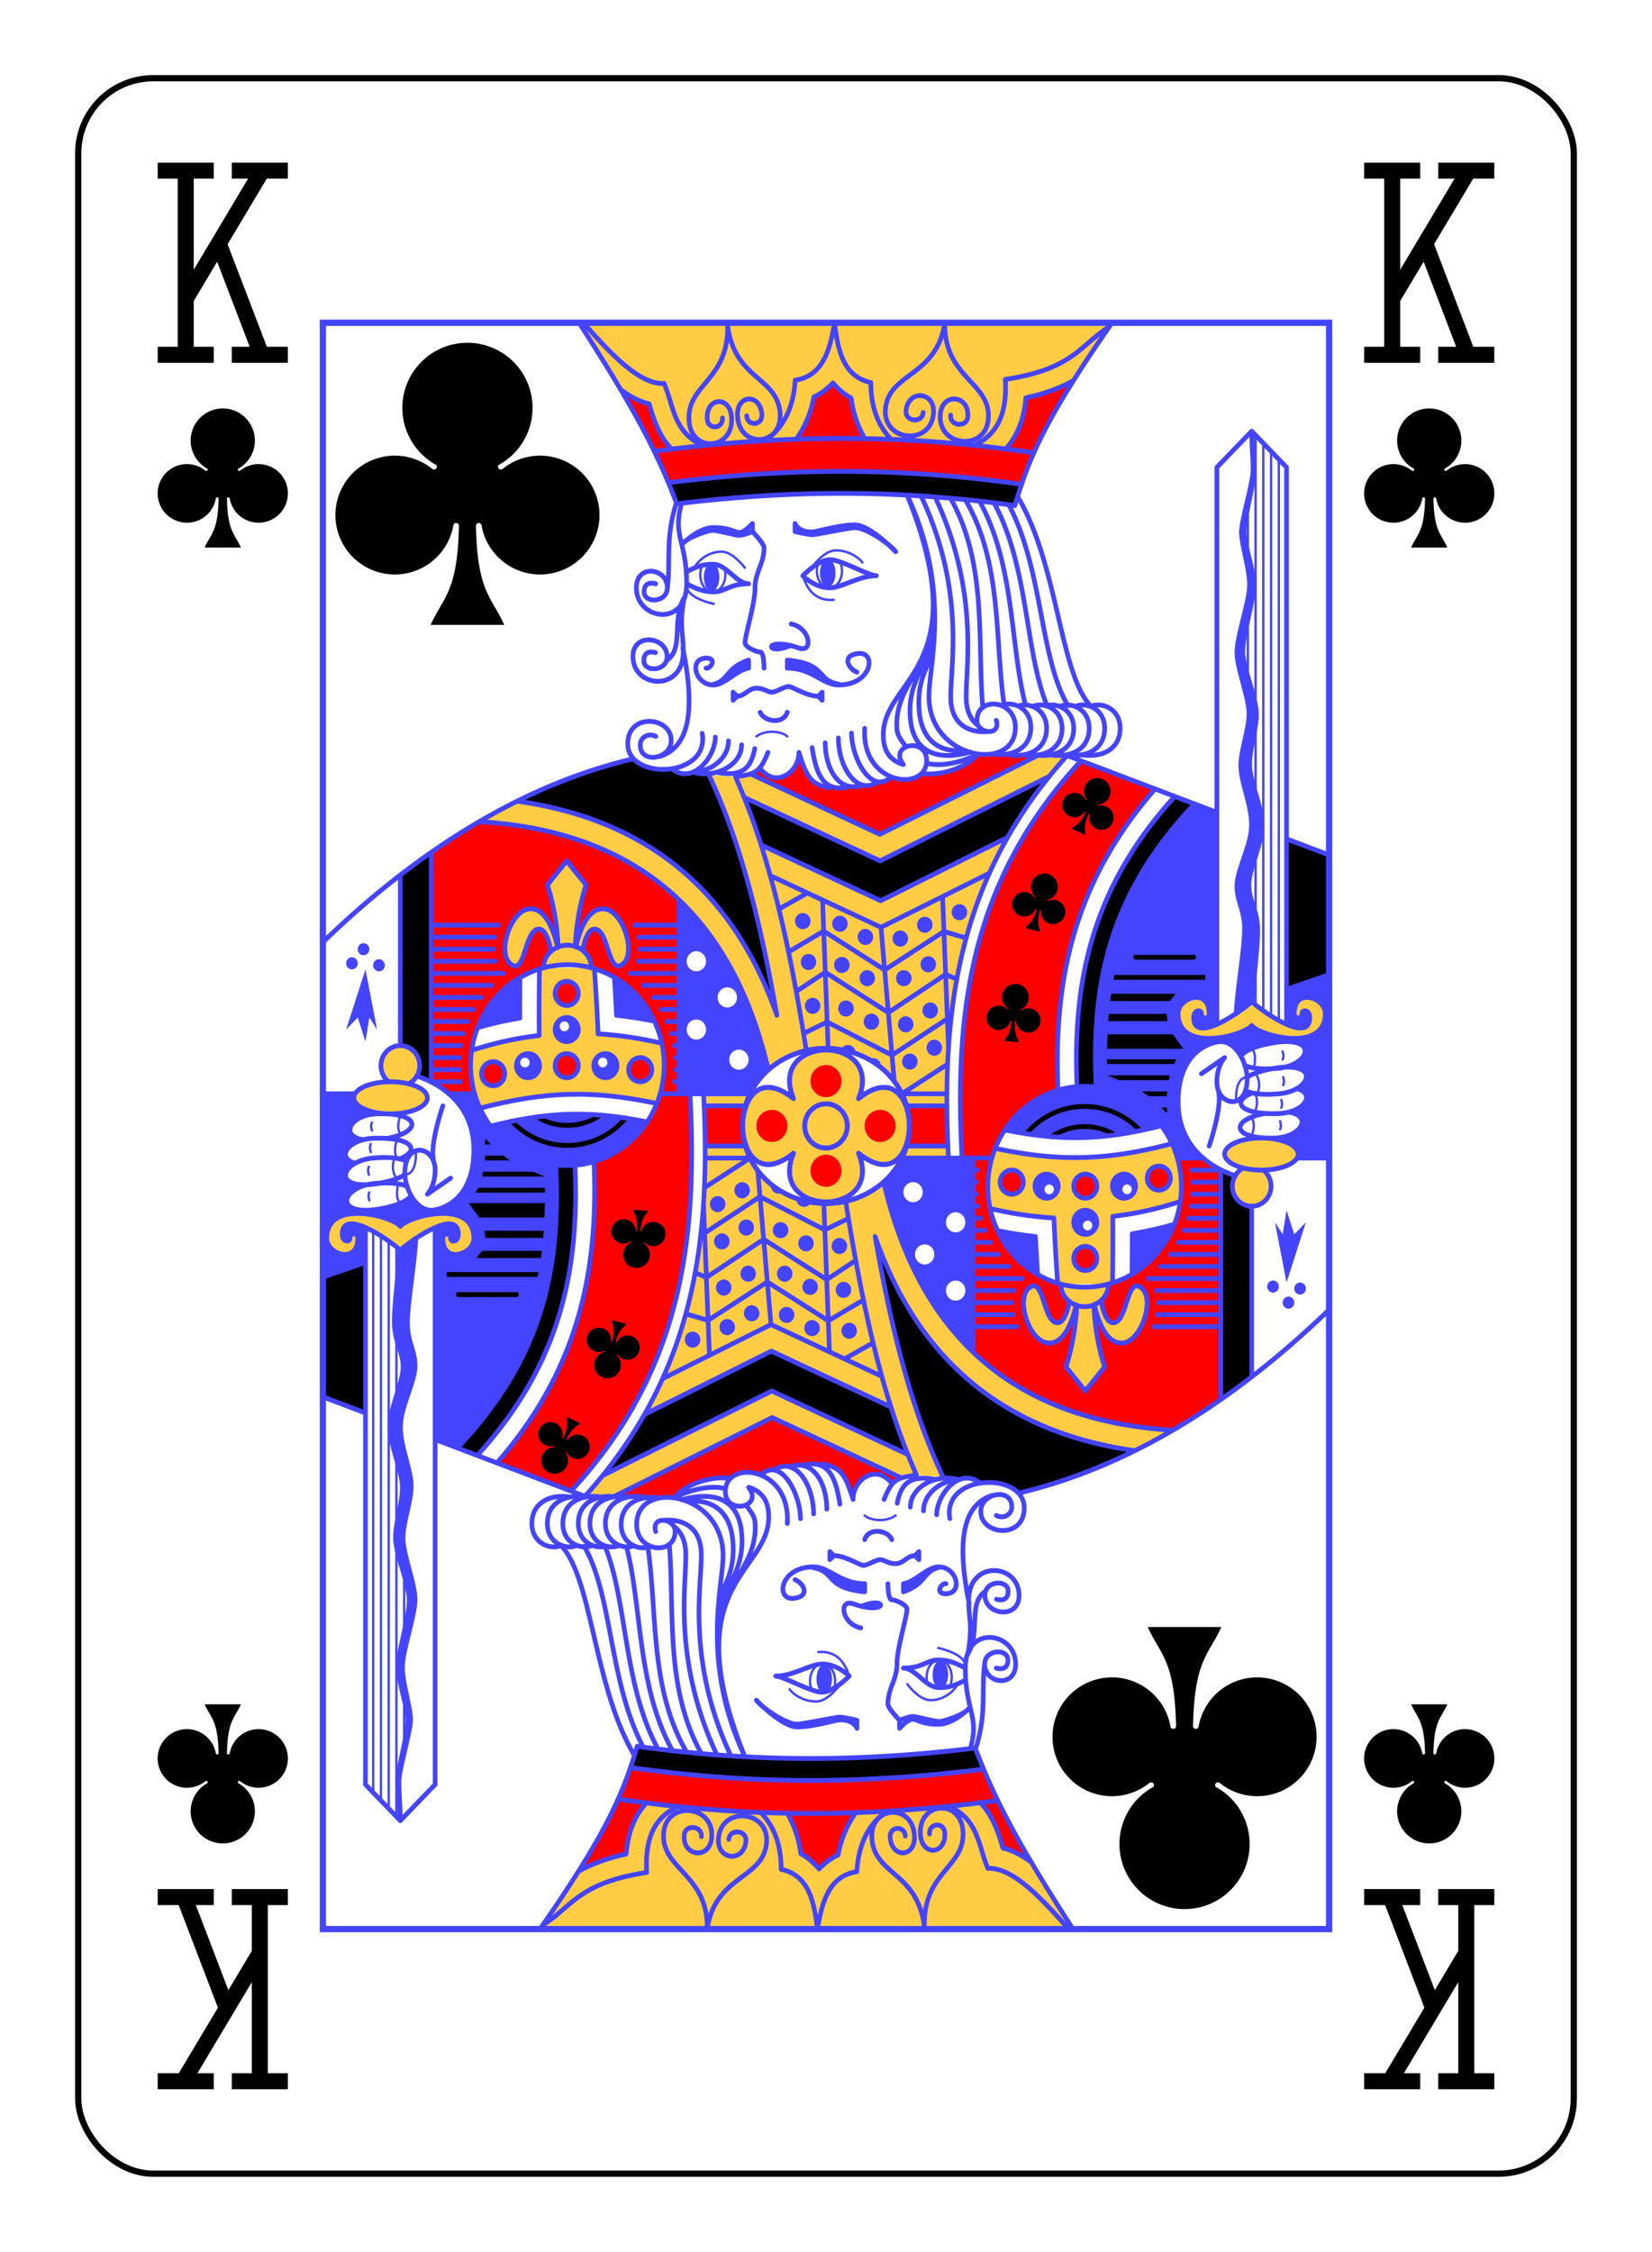 <?xml version="1.0" encoding="UTF-8" standalone="no"?>
<svg xmlns="http://www.w3.org/2000/svg" xmlns:xlink="http://www.w3.org/1999/xlink" class="card" face="KC" height="94mm" preserveAspectRatio="none" viewBox="-132 -180 264 360" width="69mm"><defs><symbol id="VCK" viewBox="-500 -500 1000 1000" preserveAspectRatio="xMinYMid"><path d="M-285 -460L-85 -460M-185 -460L-185 460M-285 460L-85 460M85 -460L285 -460M185 -440L-170 155M85 460L285 460M185 440L-10 -70" stroke="black" stroke-width="80" stroke-linecap="square" stroke-miterlimit="1.5" fill="none"></path></symbol><symbol id="SCK" viewBox="-600 -600 1200 1200" preserveAspectRatio="xMinYMid"><path d="M30 150C35 385 85 400 130 500L-130 500C-85 400 -35 385 -30 150A10 10 0 0 0 -50 150A210 210 0 1 1 -124 -51A10 10 0 0 0 -110 -65A230 230 0 1 1 110 -65A10 10 0 0 0 124 -51A210 210 0 1 1 50 150A10 10 0 0 0 30 150Z" fill="black"></path></symbol><symbol id="CK6" preserveAspectRatio="none" viewBox="0 0 1300 2000"><path stroke="#44F" stroke-linecap="round" stroke-linejoin="round" stroke-width="3" fill="none" d="M1205,585.225V501.004M1205,664.064V585.225M1205,736.068V664.064M1205,476.729V140M1235,868.537V170M1225,862.945V160M1215,856.566V150M1205,849.232V796.725M1195,230.035V218.912M1195,285.711V230.035M1195,370.186l10e-5,-27.113M1195,440.066V370.186M1200.558,904.105c3.887,4.861 4.604,9.572 2.486,23.824M1205,935c3.887,4.861 6.708,14.032 2.537,24.384M1203.41,958.186c3.887,4.861 4.655,15.264 0.895,23.768M1199.847,989.828c3.887,4.861 3.629,14.443 0.074,22.537M1240,907.258c1.276,3.844 1.458,7.25 0,10M1240.616,939.218c1.276,3.844 1.458,7.25 0,10M1238.152,967.503c1.276,3.844 1.458,7.25 0,10M1236.642,994.179c1.276,3.844 1.458,7.25 0,10M1193.849,939.442C1177.135,940 1180,970 1180,970M480,305c5,-10 19.189,-20 35,-20 15,0 30,20 30,20M630,307.109c0,0 15.591,-23.505 32.587,-23.701 16.869,-0.194 30.733,9.623 34.403,15.199M620,315c5,15 14.811,31.867 40,30M470,325c-3.264,17.638 35,25 35,25M518.899,305.825c0.711,2.408 1.101,5.027 1.101,7.767 0,11.823 -7.264,21.408 -16.225,21.408 -8.961,0 -16.225,-9.585 -16.225,-21.408 0,-4.157 0.898,-8.038 2.453,-11.323M668.26,297.641c1.512,3.253 2.383,7.08 2.383,11.175 0,11.823 -7.264,21.408 -16.225,21.408 -8.961,0 -16.225,-9.585 -16.225,-21.408 0,-3.679 0.703,-7.142 1.943,-10.166M560,515c15,-10 35,-5 40,0"></path><use xlink:href="#SCK" height="90" width="90" transform="translate(893,859)scale(1,0.963)rotate(5)translate(-45,-45)"></use><use xlink:href="#SCK" height="90" width="90" transform="translate(927,721)scale(1,0.963)rotate(15)translate(-45,-45)"></use><use xlink:href="#SCK" height="90" width="90" transform="translate(992,601)scale(1,0.963)rotate(25)translate(-45,-45)"></use></symbol><symbol id="CK5" preserveAspectRatio="none" viewBox="0 0 1300 2000"><path stroke="#44F" stroke-linecap="round" stroke-linejoin="round" stroke-width="6" fill="none" d="M522.899,3.48c9.297,67.907 63.934,63.432 67.753,108.843 3.441,40.921 -51.645,45.49 -54.872,4.551 -2.181,-27.669 29.204,-29.893 31.355,-2.601 1.075,13.646 -18.522,15.272 -19.597,1.625M522.899,3.48C524.357,72.037 469.728,76.624 473.07,122.076c3.011,40.956 58.098,36.388 54.872,-4.551 -2.181,-27.669 -33.506,-24.692 -31.355,2.601 1.075,13.646 20.673,12.021 19.597,-1.625M803.52,0.008c-1.617,68.432 60.021,74.375 56.2,119.751 -3.446,40.92 -65.701,35.012 -62.012,-5.886 2.493,-27.641 37.895,-23.902 35.436,3.364 -1.229,13.633 -23.377,11.53 -22.147,-2.102M803.499,0.01C792.848,67.581 731.196,61.822 726.837,107.146c-3.931,40.874 58.324,46.784 62.012,5.886 2.493,-27.641 -32.977,-30.629 -35.436,-3.364 -1.229,13.633 20.918,15.735 22.147,2.102M881.76,157.364c1.162,-1.191 2.297,-2.424 3.404,-3.7 13.508,-15.578 21.043,-36.194 22.979,-60.173C934.565,87.882 954.374,80.312 970,71.807M840.764,152.609C868.581,141.054 884.669,116.444 881.616,70.528 970.038,57.493 977.856,28.05 1016.116,4.804M384.638,83.186c11.354,8.151 23.456,14.705 36.844,17.809 3.267,10.612 6.91,23.055 14.428,36.765 3.727,6.796 8.659,13.439 14.821,19.612M490.657,153.044C452.771,135.41 453.483,104.497 440.895,75.58 408.942,77.337 370.459,37.367 336.36,-0.2M611.364,145.179c10.925,-14.516 19.051,-32.222 22.987,-52.756 9.534,-4.369 17.877,-10.464 24.628,-17.581 6.334,7.509 14.316,14.094 23.585,19.026 2.55,19.152 8.806,36.11 17.69,50.523M661.111,-4.759348e-7C654.888,34.596 646.015,66.138 610.121,71.521 608.01,108.173 593.554,131.478 571.811,146.878M734.47,145.372C718.002,129.079 707.963,106.586 707.944,74.453 672.417,66.93 665.355,34.91 661.111,-4.759348e-7c0,0 0,0 0,0M1019.418,0.214C930.312,123.368 911.818,170.701 893.877,227.738M331.331,0.603C399.557,102.391 431.379,159.184 457.191,225.525M446.332,199.147c173.564,-21.015 316.127,-17.023 456.431,1.998M457.051,225.432c165.82,-19.487 302.234,-15.745 436.89,2.144M428.129,160.035c187.255,-23.821 340.462,-19.284 490.611,1.877M-0.065,771.262C113.128,665.907 248.106,577.56 401.371,542.796M1155,609.634 959.395,538.071M1300,662.683l-55,-20.122M924.371,538.304 719.572,636.91 552.273,561.626M544.177,590.88 720,670 938.568,564.763M566.03,650.06l154.613,69.575 163.991,-78.958M577.896,688.297l143.174,64.427 140.143,-67.476M647.054,757.407l78.748,48.387 76.561,-47.889M649.065,808.666l81.47,50.197 74.01,-47.519M651.494,870.604l83.774,41.328 71.531,-45.383M800.589,714.438l7.728,189.336M625.965,709.928l-36.854,20.102M647.055,757.407l-45.62,26.06M649.065,808.666l-37.577,23.997M651.494,870.604 620.961,884.876M802.363,757.904l28.806,8.172M806.798,866.548l4.647,2.216M804.545,811.344l14.644,6.01M605.783,960 599.283,960M700.717,960l-6.5,-10e-6M460,960 460,718.461M440.885,924.274a125,125 0 0 1 -125,125 125,125 0 0 1 -125,-125 125,125 0 0 1 125,-125 125,125 0 0 1 125,125v0M961.508,538.871C815.969,693.799 799.004,865.22 808.188,1039.996M825.704,1039.985C816.305,864.718 832.722,697.903 979.428,545.419M949.775,955.531C943.889,822.19 968.125,698.475 1075.097,580.488M999.086,951.68C992.442,822.224 1015.816,711.505 1126.139,599.147M974.32,951.086C968.491,820.681 992.685,704.047 1100.521,589.751M677.5,1000A27.5,27.5 0 0 1 650,1027.5 27.5,27.5 0 0 1 622.5,1000 27.5,27.5 0 0 1 650,972.5 27.5,27.5 0 0 1 677.5,1000v0M692.055,965.938C709.004,925.848 680.221,905.826 650,905.238c-30.221,0.587 -59.004,20.61 -42.055,60.699 -45,-34.547 -65.377,2.234 -65.636,34.062 0.259,31.828 20.636,68.61 65.636,34.062 -16.95,40.089 11.834,60.112 42.055,60.699 30.221,-0.587 59.004,-20.61 42.055,-60.699 45,34.547 65.377,-2.234 65.636,-34.062 -0.259,-31.828 -20.636,-68.61 -65.636,-34.062v0M498.674,562.882c41.321,84.043 67.265,185.872 87.853,299.418C556.316,778.594 509.835,715.502 450.533,671.752 393.438,629.63 325.648,605.784 251.28,595.714M196.201,960H162.654M140,659.363V940M100,687.779V900M1214.918,1054.939A25,25 0 0 1 1225,1075v0a25,25 0 0 1 -25,25 25,25 0 0 1 -25,-25 25,25 0 0 1 14.281,-22.585M1179.074,1062.185C1156.123,1055.045 1105,1032.163 1105,970c0,-65 45,-75 55,-75 20,0 34.105,26.642 34.105,46.642 0,40 -39.105,33.772 -39.105,3.358 0,-20 10,-30 10,-30l-30,20M1260,1035a47.5,20 0 0 1 -47.5,20 47.5,20 0 0 1 -47.5,-20 47.5,20 0 0 1 47.5,-20 47.5,20 0 0 1 47.5,20v0M1193.849,939.442C1199.452,935.884 1208.185,932.532 1220,930v0c70,-15 59.845,26.263 15,30 -21.683,1.807 -36.039,-0.242 -43.223,-4.09M1258.165,953.489c25.294,6.414 10.023,30.033 -24.041,31.153 -50.432,1.659 -60.461,-15.413 -33.333,-25.699M1247.535,982.835c31.398,4.087 17.286,31.032 -17.147,32.231 -56.677,1.973 -59.351,-22.549 -13.184,-30.637M1185.958,913.445c3.48,-5.511 14.34,-11.303 32.413,-15.176v0c70,-15 59.845,26.263 15,30 -20.954,1.746 -35.065,-0.109 -42.474,-3.708M1157.097,957.322C1162.097,977.322 1145,1025 1145,1025M1155,873.428V180l45,-45 45,45v693.428M1105,860c0,-20 40,-32.707 40,0 0,7.453 -10,7.533 -10,0 0,-5 -9.929,-5.124 -10,5 -0.247,34.999 65,-10 75,-20 10,10 75.247,54.999 75,20 -0.071,-10.124 -10,-10 -10,-5 0,7.533 -10,7.453 -10,0 0,-32.707 40,-20 40,0 0,50 -85,27.6 -95,15 -10,12.6 -95,35 -95,-15v0M1200.408,845.624c1.908,-27.812 7.833,-71.455 7.302,-90.895 -0.682,-24.991 -10.74,-33.899 -11.286,-53.891 -0.546,-19.993 17.447,-51.39 16.765,-76.381 -0.682,-24.991 -15.3,-53.223 -15.846,-73.216 -0.546,-19.993 9.326,-45.271 8.781,-65.264 -0.546,-19.993 -17.089,-55.86 -17.634,-75.853 -0.546,-19.993 14.55,-64.526 14.005,-84.519 -0.546,-19.993 -11.856,-50.106 -12.265,-65.1 -0.409,-14.994 13.301,-62.439 12.892,-77.433C1202.711,168.078 1200.447,149.679 1200,135c-0.037,15.315 1.716,33.768 1.716,48.768 0,15 -15,62.053 -15,77.053 0,15 10.484,45.411 10.484,65.411 0,20 -16.305,64.105 -16.305,84.105 0,20 15.558,56.305 15.558,76.305 0,20 -10.558,45 -10.558,65 0,20 13.842,48.621 13.842,73.621 0,25 -18.842,55.895 -18.842,75.895 0,20 9.811,29.179 9.811,54.179 0,23.257 -10.174,80.862 -10.747,104.862M203.405,977.834c85.591,-21.582 147.294,-22.233 227.62,-5.818M279.805,804.715c-0.507,27.74 -0.591,55.303 -0.357,82.688 -30.264,3.329 -59.225,9.709 -87.14,18.529M350.728,804.292c2.057,26.958 3.642,53.992 4.812,81.079 26.316,1.508 53.676,5.313 82.16,11.718M217.225,1000.164c76.071,-18.433 129.859,-19.104 201.299,-5.165M254.644,815.468c-0.216,16.81 -0.265,33.535 -0.23,50.209 -18.617,2.97 -36.774,6.973 -54.477,11.922M428.173,869.543c-16.592,-3.257 -32.855,-5.668 -48.802,-7.302 -0.814,-15.765 -1.727,-31.52 -2.813,-47.256M330,880a15,15 0 0 1 -15,15 15,15 0 0 1 -15,-15 15,15 0 0 1 15,-15 15,15 0 0 1 15,15v0M330,835a15,15 0 0 1 -15,15 15,15 0 0 1 -15,-15 15,15 0 0 1 15,-15 15,15 0 0 1 15,15v0M330,925a15,15 0 0 1 -15,15 15,15 0 0 1 -15,-15 15,15 0 0 1 15,-15 15,15 0 0 1 15,15v0M280,925a15,15 0 0 1 -15,15 15,15 0 0 1 -15,-15 15,15 0 0 1 15,-15 15,15 0 0 1 15,15v0M235,935a15,15 0 0 1 -15,15 15,15 0 0 1 -15,-15 15,15 0 0 1 15,-15 15,15 0 0 1 15,15v0M380,925a15,15 0 0 1 -15,15 15,15 0 0 1 -15,-15 15,15 0 0 1 15,-15 15,15 0 0 1 15,15v0M425,930a15,15 0 0 1 -15,15 15,15 0 0 1 -15,-15 15,15 0 0 1 15,-15 15,15 0 0 1 15,15v0M285.242,803.2a30.653,27.5 0 0 1 -0.01,-0.7 30.653,27.5 0 0 1 30.653,-27.5 30.653,27.5 0 0 1 30.653,27.5v0a30.653,27.5 0 0 1 -0.011,0.741M303.336,777.964C300.167,763.716 289.4,725.933 265,730c-23.937,3.989 -41.639,59.017 -20,70 16.945,8.601 16.09,-46.873 35,-45 9.353,0.926 13.581,21.494 14.691,28.027M304.095,777.143c4.4e-4,0.008 8.8e-4,0.016 10e-4,0.024M325.938,776.554C327.446,750.406 331.614,724.785 340,700l-25,-30 -25,30c8.449,24.971 12.617,50.791 14.095,77.143M325.937,776.57c3e-4,-0.005 6.1e-4,-0.011 9.1e-4,-0.016M335.565,781.59C336.989,773.911 341.253,755.866 350,755c18.91,-1.873 18.055,53.601 35,45 21.639,-10.983 3.937,-66.011 -20,-70 -24.002,-4 -34.812,32.494 -38.175,47.247M177.596,945l-38.541,10e-6M176.176,930 140,930M176.207,915 140,915M178.039,900 140,900M181.582,885l-41.582,10e-6M187.125,870 140,870M194.607,855l-54.607,-2e-5M204.609,840 140,840M217.781,825l-77.781,2e-5M233.264,810l-93.264,-3e-5M222.865,795 140,795M220.217,780l-80.217,2e-5M221.762,765 140,765M226.447,750H140M460,945h-5.826M460,930h-4.406M460,915h-4.436M460,900h-6.271M460,885h-9.812M460,870H444.662M460,855H437.189M460,840h-32.812M460,825l-46.006,10e-6M460,810l-63.174,-10e-6M460,795H407.115M460,780H409.783M460,765H408.238M460,750H403.553M1300,1040h-41.57M1245,830l55,-18.333M865.539,536.833c25.59,3.759 49.271,-7.043 49.106,-33.284 -0.151,-23.912 -23.268,-33.143 -37.899,-27.026M885.893,538.011c25.59,3.759 49.271,-7.043 49.106,-33.284 -0.146,-23.15 -21.819,-32.541 -36.477,-27.564M905.893,538.011c25.59,3.759 49.271,-7.043 49.106,-33.284 -0.151,-23.912 -23.268,-33.143 -37.899,-27.026M920.893,538.011c25.59,3.759 49.271,-7.043 49.106,-33.284 -0.144,-22.841 -21.244,-32.288 -35.886,-27.755M940.893,538.011c25.59,3.759 49.271,-7.043 49.106,-33.284 -0.151,-23.912 -23.268,-33.143 -37.899,-27.026M960.893,538.011c25.59,3.759 49.271,-7.043 49.106,-33.284 -0.151,-23.912 -23.268,-33.143 -37.899,-27.026M980.893,538.011c25.59,3.759 49.271,-7.043 49.106,-33.284 -0.151,-23.912 -23.268,-33.143 -37.899,-27.026M754.939,214.828c58.346,120.263 27.109,213.533 28.095,252.466C785,545 895,560 894.644,503.549 894.424,468.549 845,465 845,495c-0.589,16.604 31.333,20.568 25,0M772.98,215.893c58.234,119.781 37.199,213.163 38.182,251.981 0.82,32.388 23.432,43.343 49.503,41.019M791.001,216.953c57.746,119.272 39.18,212.217 40.16,250.92 0.414,16.365 6.392,27.258 15.569,33.731M811.034,218.617c47.441,81.937 34.363,176.107 41.472,260.645M830.075,220.354C877.756,299.707 867.694,390.717 880.005,475M848.35,222.124c45.916,80.088 39.247,178.279 59.153,252.778M867.13,224.324c44.889,80.253 39.318,181.402 67.873,251.109M886.073,226.539c44.622,81.12 39.369,189.049 76.428,250.118M897.635,216.501C949.209,300.14 951.802,432.027 990,475M774.524,561.152C804.212,565.214 839.251,548.55 845,537.053M755,215C846.368,433.509 720.994,442.801 724.062,515.888 724.908,536.029 735,545 748.285,549.575M779.956,548.381c21.553,5.252 48.56,-2.6 66.067,-11.301M790.445,381.673c-9.302,47.959 -51.778,73.173 -48.878,123.24 0.654,11.282 7.62,16.121 11.394,23.114M789.697,396.481c-10.502,31.11 -33.464,50.383 -31.002,92.875 3.099,53.494 45.332,53.94 77.633,45.163M788.25,411.562c-8.795,19.553 -20.033,35.141 -18.103,68.44 2.595,44.789 31.606,55.442 59.938,52.572M700,505c-4.579,71.226 80,80 80,40 0,-30 -50,-20 -30,5M683,511c0,30 24.833,77.835 51.129,54.581M666,517c0,35 22.575,70.896 49.356,55.678M649,523c0,30 16,62 46.421,53.226M632,529c5,30 13,56 45.453,49.033M615,535c10,30 15,40 39.615,43.97M575,535c-10,23.797 -15.385,26.851 -40,30M558,530.241C553,554.038 542.453,565.526 510,560M541,525.481C541,549.278 510.421,566.959 480,560M507,515.962c0,23.797 -28.117,58.868 -54.413,40.421M490,511.203C500,566.729 395,570 393.916,525.213 392.943,484.997 450,490 450,520c0,23.643 -40.818,30.224 -40,5 0.266,-8.218 10,-15 20,-10M565,555c20,25 50,5 50,-20M524,520.722c0,20.171 -20.534,37.883 -45.319,38.573M463.466,224.87C451.463,265.442 470,272.05 470,325c0,55 -65,45 -65,5 0,-30 40,-25 40,0 0,18.405 -30,20 -30,5 0,-15 15,-10 15,-10M456.513,224.828c-14.602,44.608 -6.856,72.643 -11.642,107.215M429.684,410.692c0,0 -15,-5 -15,10 0,15 30,13.405 30,-5 0,-25 -44.105,-30.411 -44.105,-0.411 0,40 64.421,44.718 65,-5C465.877,384.618 460,380 466.736,342.638 450,370 466.9,406.048 444.105,420.411M465,405c18.917,89.457 2.83,125.099 -30,135M465,275c0,0 20,-20 40,-20 20,0 27.543,6.061 32.537,6.305C543.061,261.576 550,255 555,250v10c0,0 -12.053,4.663 -17.053,4.663 -5,0 -26.044,-5.808 -34.179,-6.305C499.795,258.115 471.543,266.395 465,275M740,285c0,0 -32.906,-33.284 -52.906,-33.284 -20,0 -49.3,8.524 -54.294,8.768C627.276,260.755 615,260 610,250v10c0,0 17.389,3.842 22.389,3.842 5,0 50.166,-9.234 55.936,-8.768C704.21,256.356 733.457,276.395 740,285M555,260c0,0 15,15 15,20 0,20 -11.716,30.411 -11.716,50.411 0,20 -13.284,59.589 -12.874,68.284C545.646,403.689 560,410 565,410c5,0 5,20 5,20M605,375c25,5 28.974,36.325 10,30 -45,-15 -45,10 -12.537,-2.463M530,460v10l5,-5 -5,-5v0M645,460v10l-5,-5 5,-5v0M535,465c10,0 15,-10 25,-10 10,0 15,5 20,5 5,0 16.568,-7.126 21.568,-7.126C606.568,452.874 625,465 640,465M565,485c5.861,12.36 30,15 35,0M470,310c10,-5 20,-10 35.747,-9.179C521.537,301.644 535,325 550,325c-25,0 -30,10 -45,10 -15,0 -25,-5 -35,-10M620,315c0,0 20,-20 35,-20 15,0 50,20 60,20 -22.347,-0.051 -44.764,15 -60,15 -20,0 -35,-15 -35,-15M495,430c5.819,1.439 15,-12.658 0,-12.446 -22.653,0.321 -14.297,33.469 9.464,33.432C519.068,450.963 535,432.099 550,430v-10c-30,10 -25,25 -45,30M690,435c-12.381,-5 -19.673,-21.471 2.428,-23.217C715,410 710,450 667.297,450.986 645.72,451.484 632.317,430 600,430v-10c52.098,5 36.947,25 66.505,30M757.847,1000A107.847,96.548 0 0 1 650,1096.548 107.847,96.548 0 0 1 542.153,1000 107.847,96.548 0 0 1 650,903.452 107.847,96.548 0 0 1 757.847,1000v0M533.149,565.48c44.801,97.376 70.461,213.438 91.431,340.761M721.07,752.725 738.183,944.621M645.539,718.736l7.249,184.842M551.963,960 435.613,960M806.262,960 748.01,960M748.007,959.995l59.21,-37.006M201.986,621.105c182.606,10.658 322.191,96.312 373.563,309.079M754.227,975h51.22M492.499,975h52.346"></path></symbol><symbol id="CK4" preserveAspectRatio="none" viewBox="0 0 1300 2000"><path fill="black" d="M672.932,185.051c-70.695,-0.111 -145.242,4.245 -226.6,14.096l10.719,26.285c165.82,-19.487 302.234,-15.744 436.891,2.145l8.82,-26.432C828.225,191.039 753.053,185.177 672.932,185.051ZM401.371,542.795c-51.871,11.766 -101.648,29.669 -149.643,52.605 73.92,10.384 141.71,34.23 198.805,76.352 59.302,43.75 105.782,106.842 135.994,190.549C565.939,748.755 539.995,646.926 498.674,562.883L425,555ZM938.568,564.764 720,670 544.178,590.879l21.852,59.182 154.613,69.574 163.99,-78.959zm161.953,24.988C992.685,704.048 968.491,820.681 974.32,951.086l24.766,0.594C992.443,822.223 1015.815,711.504 1126.139,599.146ZM1245,642.299v187.727l55,-18.357V662.613ZM139.914,659.406c-13.638,9.143 -39.99,28.348 -39.99,28.348L100,900c13.807,0 25,11.193 25,25 0,4.939 -1.431,9.543 -4.184,13.057 5.064,1.281 12.006,3.796 19.5,7.492L140,940ZM1050,787c-4.057,-0.057 -4.057,6.057 0,6h75c4.057,0.057 4.057,-6.057 0,-6zm-27.457,25 -1.141,6H1140v-6zm-4.174,23.5 -1.242,9h77.267l7.236,-9zm-2.996,25 -0.814,9h76.51l-1.035,-9zm-1.726,25.5 -0.492,18h98.631l-13.719,-18zm-0.602,31 0.133,6h86.402l3.066,-6zm0.447,20 14.803,6h64.621l1.395,-6zm44.559,20 8.865,6h23.383l0.357,-6zm25.17,20 5.519,6h2.035l-0.543,-6zm-725.148,6.648a3,3 0 0 0 -1.604,0.529c-11.457,7.663 -25.357,12.096 -40.584,12.096 -13.727,0 -26.375,-3.605 -37.129,-9.928a3,3 0 1 0 -3.041,5.172c11.669,6.861 25.391,10.756 40.17,10.756 16.394,0 31.485,-4.793 43.92,-13.109a3,3 0 0 0 -1.732,-5.516zm33.119,3.672a3,3 0 0 0 -2.297,1.055c-17.731,20.208 -43.762,32.898 -73.01,32.898 -27.389,0 -51.952,-11.127 -69.527,-29.137a3,3 0 1 0 -4.295,4.189c18.666,19.127 44.806,30.947 73.822,30.947 30.986,0 58.688,-13.479 77.52,-34.941a3,3 0 0 0 -2.213,-5.012z"></path></symbol><symbol id="CK3" preserveAspectRatio="none" viewBox="0 0 1300 2000"><path fill="#44F" d="M1200,135c-0.037,15.315 1.717,33.768 1.717,48.768 0,15 -15,62.053 -15,77.053 0,15 10.484,45.412 10.484,65.412 0,20 -16.307,64.104 -16.307,84.104 0,20 15.559,56.307 15.559,76.307 0,20 -10.559,45 -10.559,65 0,20 13.842,48.621 13.842,73.621 0,25 -18.842,55.895 -18.842,75.895 0,20 9.812,29.178 9.812,54.178 0,23.257 -10.175,80.864 -10.748,104.863l20.449,-14.576c1.908,-27.812 7.832,-71.454 7.301,-90.895 -0.682,-24.991 -10.739,-33.898 -11.285,-53.891 -0.546,-19.993 17.448,-51.39 16.766,-76.381 -0.682,-24.991 -15.302,-53.224 -15.848,-73.217 -0.546,-19.993 9.327,-45.271 8.781,-65.264 -0.546,-19.993 -17.089,-55.859 -17.635,-75.852 -0.546,-19.993 14.552,-64.527 14.006,-84.52 -0.546,-19.993 -11.856,-50.105 -12.266,-65.1 -0.409,-14.994 13.302,-62.439 12.893,-77.434C1202.712,168.078 1200.447,149.679 1200,135ZM652.26,294.029a10,17.5 0 0 0 -10,17.5 10,17.5 0 0 0 10,17.5 10,17.5 0 0 0 10,-17.5 10,17.5 0 0 0 -10,-17.5zm-150.045,5.174a10,17.5 0 0 0 -10,17.5 10,17.5 0 0 0 10,17.5 10,17.5 0 0 0 10,-17.5 10,17.5 0 0 0 -10,-17.5zM550,420c-30,10 -25,25 -45,30l-0.535,0.986C519.068,450.964 535,432.099 550,430Zm50,0v10c32.317,0 45.721,21.485 67.297,20.986L666.506,450C636.948,445 652.098,425 600,420Zm526,179.061c-110.185,112.444 -133.558,223.164 -127.121,352.562 49.771,5.739 90.761,41.014 104.746,88.152l33.434,0.154C1119.776,1025.488 1105,1003.421 1105,970c0,-65 45,-75 55,-75 10.714,0 19.736,7.646 25.881,18.133 3.557,-5.198 14.418,-10.991 32.49,-14.863 66.707,-14.294 60.623,22.506 20.529,29.049 36.973,-3.507 38.855,15.323 19.521,26.08 21.321,5.563 13.378,23.555 -10.729,29.428 31.239,4.095 17.127,31.041 -17.062,32.982 17.353,3.768 29.369,10.889 29.369,19.191 0,1.834 -0.586,3.61 -1.627,5.148L1300,1040.029V662.668l-55,-20.164 -0.103,230.912c16.051,6.826 30.219,7.928 30.104,-8.416 -0.071,-10.124 -10,-10 -10,-5 0,7.533 -10,7.453 -10,0 0,-32.707 40,-20 40,0 0,50 -85,27.6 -95,15 -4.206,5.299 -21.68,12.325 -40.516,14.977 -0.269,0.038 -0.539,0.075 -0.809,0.111 -1.133,0.152 -2.269,0.292 -3.408,0.41C1130.54,893.06 1105,887.407 1105,860c0,-20 40,-32.707 40,0 0,7.453 -10,7.533 -10,0 0,-5 -9.929,-5.124 -10,5 -0.114,16.128 13.68,15.268 29.783,8.551L1155,609.209Zm112.9,328.258c-1.969,0.187 -4.011,0.42 -6.182,0.738 2.14,-0.166 4.202,-0.415 6.182,-0.738zM460.174,718.588 459.896,960 550.65,960.072 575.322,929.25C552.679,836.103 513.073,767.382 460.174,718.588Zm362.207,5.328a10,10 0 0 0 -10,10 10,10 0 0 0 10,10 10,10 0 0 0 10,-10 10,10 0 0 0 -10,-10zM620,735a10,10 0 0 0 -10,10 10,10 0 0 0 10,10 10,10 0 0 0 10,-10 10,10 0 0 0 -10,-10zm48.029,3.283a10,10 0 0 0 -10,10 10,10 0 0 0 10,10 10,10 0 0 0 10,-10 10,10 0 0 0 -10,-10zm109.605,1.232a10,10 0 0 0 -10,10 10,10 0 0 0 10,10 10,10 0 0 0 10,-10 10,10 0 0 0 -10,-10zm-76.764,15.189a10,10 0 0 0 -10,10 10,10 0 0 0 10,10 10,10 0 0 0 10,-10 10,10 0 0 0 -10,-10zm45.154,2.053a10,10 0 0 0 -10,10 10,10 0 0 0 10,10 10,10 0 0 0 10,-10 10,10 0 0 0 -10,-10zM52.5,772.5a7.5,7.5 0 0 0 -7.5,7.5 7.5,7.5 0 0 0 7.5,7.5 7.5,7.5 0 0 0 7.5,-7.5 7.5,7.5 0 0 0 -7.5,-7.5zm430,10c6.904,0 12.5,5.596 12.5,12.5 0,6.904 -5.596,12.5 -12.5,12.5 -6.904,0 -12.5,-5.596 -12.5,-12.5 0,-6.904 5.596,-12.5 12.5,-12.5zm144.889,3.402a10,10 0 0 0 -10,10 10,10 0 0 0 10,10 10,10 0 0 0 10,-10 10,10 0 0 0 -10,-10zm154.762,2.875a10,10 0 0 0 -10,10 10,10 0 0 0 10,10 10,10 0 0 0 10,-10 10,10 0 0 0 -10,-10zm-111.658,0.82a10,10 0 0 0 -10,10 10,10 0 0 0 10,10 10,10 0 0 0 10,-10 10,10 0 0 0 -10,-10zM37.5,790a7.5,7.5 0 0 0 -7.5,7.5 7.5,7.5 0 0 0 7.5,7.5 7.5,7.5 0 0 0 7.5,-7.5 7.5,7.5 0 0 0 -7.5,-7.5zm35,2.5A7.5,7.5 0 0 0 65,800 7.5,7.5 0 0 0 72.5,807.5 7.5,7.5 0 0 0 80,800 7.5,7.5 0 0 0 72.5,792.5ZM55,805l-25,75 15,-15 10,30 5,-30 10,15zm648.334,1.018a10,10 0 0 0 -10,10 10,10 0 0 0 10,10 10,10 0 0 0 10,-10 10,10 0 0 0 -10,-10zm47.207,0a10,10 0 0 0 -10,10 10,10 0 0 0 10,10 10,10 0 0 0 10,-10 10,10 0 0 0 -10,-10zm-373.895,9.004c0.997,15.698 1.91,31.454 2.725,47.219 15.947,1.634 32.21,4.046 48.732,7.035 -11.308,-23.03 -29.273,-41.879 -51.457,-54.254zM254.529,815.438c-24.402,13.713 -43.634,35.351 -54.459,61.779 17.57,-4.566 35.727,-8.569 54.344,-11.539 -0.036,-16.674 0.013,-33.4 0.115,-50.24zM522.5,827.5c6.904,0 12.5,5.596 12.5,12.5 0,6.904 -5.596,12.5 -12.5,12.5 -6.904,0 -12.5,-5.596 -12.5,-12.5 0,-6.904 5.596,-12.5 12.5,-12.5zm110.227,13a10,10 0 0 0 -10,10 10,10 0 0 0 10,10 10,10 0 0 0 10,-10 10,10 0 0 0 -10,-10zm43.104,3.285a10,10 0 0 0 -10,10 10,10 0 0 0 10,10 10,10 0 0 0 10,-10 10,10 0 0 0 -10,-10zm108.783,2.463a10,10 0 0 0 -10,10 10,10 0 0 0 10,10 10,10 0 0 0 10,-10 10,10 0 0 0 -10,-10zm-75.943,13.957a10,10 0 0 0 -10,10 10,10 0 0 0 10,10 10,10 0 0 0 10,-10 10,10 0 0 0 -10,-10zm44.336,3.285a10,10 0 0 0 -10,10 10,10 0 0 0 10,10 10,10 0 0 0 10,-10 10,10 0 0 0 -10,-10zM315,865a15,15 0 0 0 -15,15 15,15 0 0 0 15,15 15,15 0 0 0 15,-15 15,15 0 0 0 -15,-15zm167.5,2.5c6.904,0 12.5,5.596 12.5,12.5 0,6.904 -5.596,12.5 -12.5,12.5 -6.904,0 -12.5,-5.596 -12.5,-12.5 0,-6.904 5.596,-12.5 12.5,-12.5zm-170.459,2.441a6.026,6.074 0 0 1 6.027,6.074 6.026,6.074 0 0 1 -6.027,6.074 6.026,6.074 0 0 1 -6.025,-6.074 6.026,6.074 0 0 1 6.025,-6.074zm477.91,22.693a10,10 0 0 0 -10,10 10,10 0 0 0 10,10 10,10 0 0 0 10,-10 10,10 0 0 0 -10,-10zm-111.658,6.568a10,10 0 0 0 -9.105,5.867l19.084,4.783a10,10 0 0 0 0.021,-0.65 10,10 0 0 0 -10,-10zM537.5,905c6.904,0 12.5,5.596 12.5,12.5 0,6.904 -5.596,12.5 -12.5,12.5 -6.904,0 -12.5,-5.596 -12.5,-12.5 0,-6.904 5.596,-12.5 12.5,-12.5zm220.842,4.877a10,10 0 0 0 -10,10 10,10 0 0 0 10,10 10,10 0 0 0 10,-10 10,10 0 0 0 -10,-10zM265,910a15,15 0 0 0 -15,15 15,15 0 0 0 15,15 15,15 0 0 0 15,-15 15,15 0 0 0 -15,-15zm100,0a15,15 0 0 0 -15,15 15,15 0 0 0 15,15 15,15 0 0 0 15,-15 15,15 0 0 0 -15,-15zm-3.393,4.941a6.026,6.074 0 0 1 6.025,6.074 6.026,6.074 0 0 1 -6.025,6.074 6.026,6.074 0 0 1 -6.027,-6.074 6.026,6.074 0 0 1 6.027,-6.074zM261.025,915a6.026,6.074 0 0 1 6.027,6.074 6.026,6.074 0 0 1 -6.027,6.074A6.026,6.074 0 0 1 255,921.074 6.026,6.074 0 0 1 261.025,915Zm450.107,0.623a10,10 0 0 0 -5.623,1.732l15.465,10.043a10,10 0 0 0 0.158,-1.775 10,10 0 0 0 -10,-10zm-385.545,69.748c-33.881,0.246 -68.068,5.053 -108.615,14.904 22.599,29.839 58.518,48.998 98.912,48.998 42.75,0 80.488,-21.459 102.834,-54.234 -33.579,-6.552 -63.236,-9.885 -93.131,-9.668z"></path></symbol><symbol id="CK2" preserveAspectRatio="none" viewBox="0 0 1300 2000"><path fill="red" d="M330,835a15,15 0 0 1 -15,15 15,15 0 0 1 -15,-15 15,15 0 0 1 15,-15 15,15 0 0 1 15,15zM330,925a15,15 0 0 1 -15,15 15,15 0 0 1 -15,-15 15,15 0 0 1 15,-15 15,15 0 0 1 15,15zM235,935a15,15 0 0 1 -15,15 15,15 0 0 1 -15,-15 15,15 0 0 1 15,-15 15,15 0 0 1 15,15zM425,930a15,15 0 0 1 -15,15 15,15 0 0 1 -15,-15 15,15 0 0 1 15,-15 15,15 0 0 1 15,15zM139.82,945.306c7.62,3.718 15.839,8.658 23.19,14.922l33.176,-0.048c-3.453,-11.245 -5.302,-23.36 -5.302,-35.905 10e-6,-58.338 39.964,-107.342 94.008,-121.128l0.349,0.054c-0.007,-0.233 -0.01,-0.466 -0.01,-0.7 0,-7.817 3.635,-14.872 9.465,-19.676C293.581,776.494 289.353,755.926 280,755c-18.91,-1.873 -18.055,53.601 -35,45 -21.639,-10.983 -3.937,-66.011 20,-70 24.4,-4.067 35.167,33.716 38.336,47.964l0.759,-0.82C302.617,750.791 298.449,724.971 290,700l25,-30 25,30c-8.386,24.785 -12.554,50.406 -14.062,76.554l0.887,0.693C330.188,762.494 340.998,726 365,730c23.937,3.989 41.639,59.017 20,70 -16.945,8.601 -16.09,-46.873 -35,-45 -8.747,0.866 -13.011,18.911 -14.708,26.302 6.749,4.751 11.246,12.504 11.246,21.198 0,0 -0.004,0.494 0.335,0.738 54.217,13.902 94.012,62.822 94.012,121.037 0,12.296 -1.775,24.177 -5.178,35.564l24.588,0.162 -0.034,-241.332c-67.099,-62.058 -155.93,-91.59 -258.1,-97.65 -21.19,11.91 -42.063,24.819 -62.295,38.421L140,940ZM600.074,1000a20,20 0 0 1 -20,20 20,20 0 0 1 -20,-20 20,20 0 0 1 20,-20 20,20 0 0 1 20,20zM670,944.171a20,20 0 0 1 -20,20 20,20 0 0 1 -20,-20 20,20 0 0 1 20,-20 20,20 0 0 1 20,20zM492.279,974.457c0.903,16.641 1.104,34.162 1.149,50.803l53.451,-0.341c-3.026,-7.745 -4.501,-16.506 -4.569,-24.919 0.07,-8.615 1.614,-17.593 4.745,-25.429M949.495,955.597c-40.89,11.85 -72.976,43.679 -85.452,84.269l-38.424,0.127c-9.314,-175.274 7.103,-342.09 153.56,-494.674l95.939,35.134C968.125,698.475 943.889,822.19 949.495,955.597ZM869.189,535.838l55.182,2.466 -204.799,98.606 -167.212,-75.257c4.803,-1.49 8.364,-3.585 12.055,-6.76C585,580 615,560 615,535c10,30 15,40 39.615,43.97 28.317,-1.168 56.271,-2.887 77.742,-14.417 16.018,6.956 33.704,5.118 42.247,-4.035 29.608,4.696 64.647,-11.968 69.861,-23.703 8.364,1.277 17.089,1.043 24.724,-0.977zM385.068,83.802c10.924,7.535 23.026,14.089 36.414,17.193 3.267,10.612 6.91,23.055 14.428,36.765 3.727,6.796 8.659,13.439 14.083,19.651 56.069,-6.631 109.767,-10.662 161.315,-12.313 10.983,-14.435 19.109,-32.141 23.045,-52.675 9.534,-4.369 17.877,-10.464 24.628,-17.581 6.334,7.509 14.316,14.094 23.585,19.026 2.55,19.152 8.806,36.11 17.092,50.458 62.52,0.996 122.871,5.51 182.229,12.897 1.037,-1.05 2.172,-2.283 3.279,-3.56 13.508,-15.578 21.043,-36.194 22.979,-60.173 26.421,-5.609 46.231,-13.179 61.298,-20.946C932.027,129.866 915.355,165.636 902.969,200.448 762.459,182.124 619.895,178.132 445.947,198.207 430.242,162.076 411.849,127.382 385.068,83.802Z"></path></symbol><symbol id="CK1" preserveAspectRatio="none" viewBox="0 0 1300 2000"><path fill="#FC4" d="M315.885,799.273c-12.562,0 -24.692,1.853 -36.105,5.371 -0.482,27.81 -0.564,55.373 -0.33,82.758 -30.264,3.329 -59.226,9.711 -87.205,18.668 -0.918,6.037 -1.359,12.068 -1.359,18.203 0,19.372 4.407,37.715 12.396,53.82 85.715,-21.842 147.417,-22.492 227.926,-6.012 6.301,-14.68 9.678,-30.85 9.678,-47.809 0,-9.419 -1.041,-18.594 -3.1,-27.301 -28.568,-6.289 -55.929,-10.094 -82.244,-11.602 -1.17,-27.087 -2.756,-54.122 -4.695,-81.094 -11.011,-3.262 -22.783,-5.004 -34.961,-5.004zM315,865a15,15 0 0 1 15,15 15,15 0 0 1 -15,15 15,15 0 0 1 -15,-15 15,15 0 0 1 15,-15zm-50,45a15,15 0 0 1 15,15 15,15 0 0 1 -15,15 15,15 0 0 1 -15,-15 15,15 0 0 1 15,-15zm100,0a15,15 0 0 1 15,15 15,15 0 0 1 -15,15 15,15 0 0 1 -15,-15 15,15 0 0 1 15,-15zM285.242,803.2a30.653,27.5 0 0 1 -0.01,-0.7 30.653,27.5 0 0 1 30.653,-27.5 30.653,27.5 0 0 1 30.653,27.5v0a30.653,27.5 0 0 1 -0.011,0.741M303.336,777.964C300.167,763.716 289.4,725.933 265,730c-23.937,3.989 -41.639,59.017 -20,70 16.945,8.601 16.09,-46.873 35,-45 9.353,0.926 13.581,21.494 14.691,28.027M325.938,776.554C327.446,750.406 331.614,724.785 340,700l-25,-30 -25,30c8.449,24.971 12.617,50.791 14.095,77.143M335.565,781.59C336.989,773.911 341.253,755.866 350,755c18.91,-1.873 18.055,53.601 35,45 21.639,-10.983 3.937,-66.011 -20,-70 -24.002,-4 -34.812,32.494 -38.175,47.247M692.055,965.938C709.004,925.848 680.221,905.826 650,905.238c-30.221,0.587 -59.004,20.61 -42.055,60.699 -45,-34.547 -65.377,2.234 -65.636,34.062 0.259,31.828 20.636,68.61 65.636,34.062 -16.95,40.089 11.834,60.112 42.055,60.699 30.221,-0.587 59.004,-20.61 42.055,-60.699 45,34.547 65.377,-2.234 65.636,-34.062 -0.259,-31.828 -20.636,-68.61 -65.636,-34.062zM625.332,910.537c-1.29,-7.872 -2.6,-15.699 -3.928,-23.484 1.33,7.788 2.648,15.604 3.941,23.479zm124.392,49.792 56.495,-0.442c0.754,-109.529 18.217,-216.805 78.238,-318.928L720.643,719.635 566.141,650.158c-9.748,-29.54 -20.637,-57.824 -32.992,-84.678l-34.475,-2.598c41.321,84.043 67.265,185.872 87.854,299.418C556.316,778.594 509.835,715.502 450.533,671.752 393.438,629.63 325.649,605.785 251.816,595.359c-16.482,7.737 -33.214,16.435 -49.742,25.709 182.001,10.664 321.309,95.862 372.763,308.34C635,890 711.038,893.671 749.724,960.329ZM609.779,823.213c0.128,0.657 0.259,1.311 0.387,1.969 -0.128,-0.658 -0.259,-1.312 -0.387,-1.969zm3.334,17.41c0.19,1.013 0.377,2.032 0.566,3.047 -0.189,-1.015 -0.377,-2.034 -0.566,-3.047zm2.693,14.621c0.351,1.93 0.701,3.861 1.049,5.797 -0.347,-1.937 -0.698,-3.866 -1.049,-5.797zm1.723,9.6c1.228,6.89 2.437,13.817 3.629,20.779 -1.191,-6.965 -2.402,-13.887 -3.629,-20.779zM1214.918,1054.939A25,25 0 0 1 1225,1075v0a25,25 0 0 1 -25,25 25,25 0 0 1 -25,-25 25,25 0 0 1 14.281,-22.585M1260,1035a47.5,20 0 0 1 -47.5,20 47.5,20 0 0 1 -47.5,-20 47.5,20 0 0 1 47.5,-20 47.5,20 0 0 1 47.5,20zM1105,860c0,-20 40,-32.707 40,0 0,7.453 -10,7.533 -10,0 0,-5 -9.929,-5.124 -10,5 -0.247,34.999 65,-10 75,-20 10,10 75.247,54.999 75,20 -0.071,-10.124 -10,-10 -10,-5 0,7.533 -10,7.453 -10,0 0,-32.707 40,-20 40,0 0,50 -85,27.6 -95,15 -10,12.6 -95,35 -95,-15zM961.508,538.871 924.371,538.304 719.572,636.91 552.731,561.53C548.522,563.039 542.702,564.015 535,565l9.177,25.88L720,670 938.71,564.549c7.323,-8.75 14.87,-17.238 22.798,-25.678zM330.918,0c45.534,67.912 74.949,115.887 97.158,159.965 187.307,-23.752 340.515,-19.215 490.885,1.271C936.893,122.397 965.058,75.351 1019.584,0ZM806.262,960l-58.252,3e-5 6.218,15h51.22zm-254.299,7e-5 -59.368,-2e-5L492.499,975h52.346z"></path></symbol><rect id="XCK" width="160.8" height="256.8" x="-80.4" y="-128.4"></rect></defs><rect x="-240" y="-336" width="480" height="672" fill="white"></rect><rect width="239" height="335" x="-119.5" y="-167.5" rx="12" ry="12" fill="white" stroke="black"></rect><use width="160.8" height="256.8" x="-80.4" y="-128.4" xlink:href="#CK1"></use><use transform="rotate(180)" width="160.8" height="256.8" x="-80.4" y="-128.4" xlink:href="#CK1"></use><use width="160.8" height="256.8" x="-80.4" y="-128.4" xlink:href="#CK2"></use><use transform="rotate(180)" width="160.8" height="256.8" x="-80.4" y="-128.4" xlink:href="#CK2"></use><use width="160.8" height="256.8" x="-80.4" y="-128.4" xlink:href="#CK3"></use><use transform="rotate(180)" width="160.8" height="256.8" x="-80.4" y="-128.4" xlink:href="#CK3"></use><use width="160.8" height="256.8" x="-80.4" y="-128.4" xlink:href="#CK4"></use><use transform="rotate(180)" width="160.8" height="256.8" x="-80.4" y="-128.4" xlink:href="#CK4"></use><use width="160.8" height="256.8" x="-80.4" y="-128.4" xlink:href="#CK5"></use><use transform="rotate(180)" width="160.8" height="256.8" x="-80.4" y="-128.4" xlink:href="#CK5"></use><use width="160.8" height="256.8" x="-80.4" y="-128.4" xlink:href="#CK6"></use><use transform="rotate(180)" width="160.8" height="256.8" x="-80.4" y="-128.4" xlink:href="#CK6"></use><use xlink:href="#VCK" height="32" width="32" x="-112.4" y="-154"></use><use xlink:href="#VCK" height="32" width="32" x="80.4" y="-154"></use><use xlink:href="#SCK" height="26.769" width="26.769" x="-109.784" y="-117"></use><use xlink:href="#SCK" height="26.769" width="26.769" x="83.016" y="-117"></use><use xlink:href="#SCK" height="54.28" width="54.28" x="-84.439" y="-129.86"></use><g transform="rotate(180)"><use xlink:href="#VCK" height="32" width="32" x="-112.4" y="-154"></use><use xlink:href="#VCK" height="32" width="32" x="80.4" y="-154"></use><use xlink:href="#SCK" height="26.769" width="26.769" x="-109.784" y="-117"></use><use xlink:href="#SCK" height="26.769" width="26.769" x="83.016" y="-117"></use><use xlink:href="#SCK" height="54.28" width="54.28" x="-84.439" y="-129.86"></use></g><use xlink:href="#XCK" stroke="#44F" fill="none"></use></svg>
